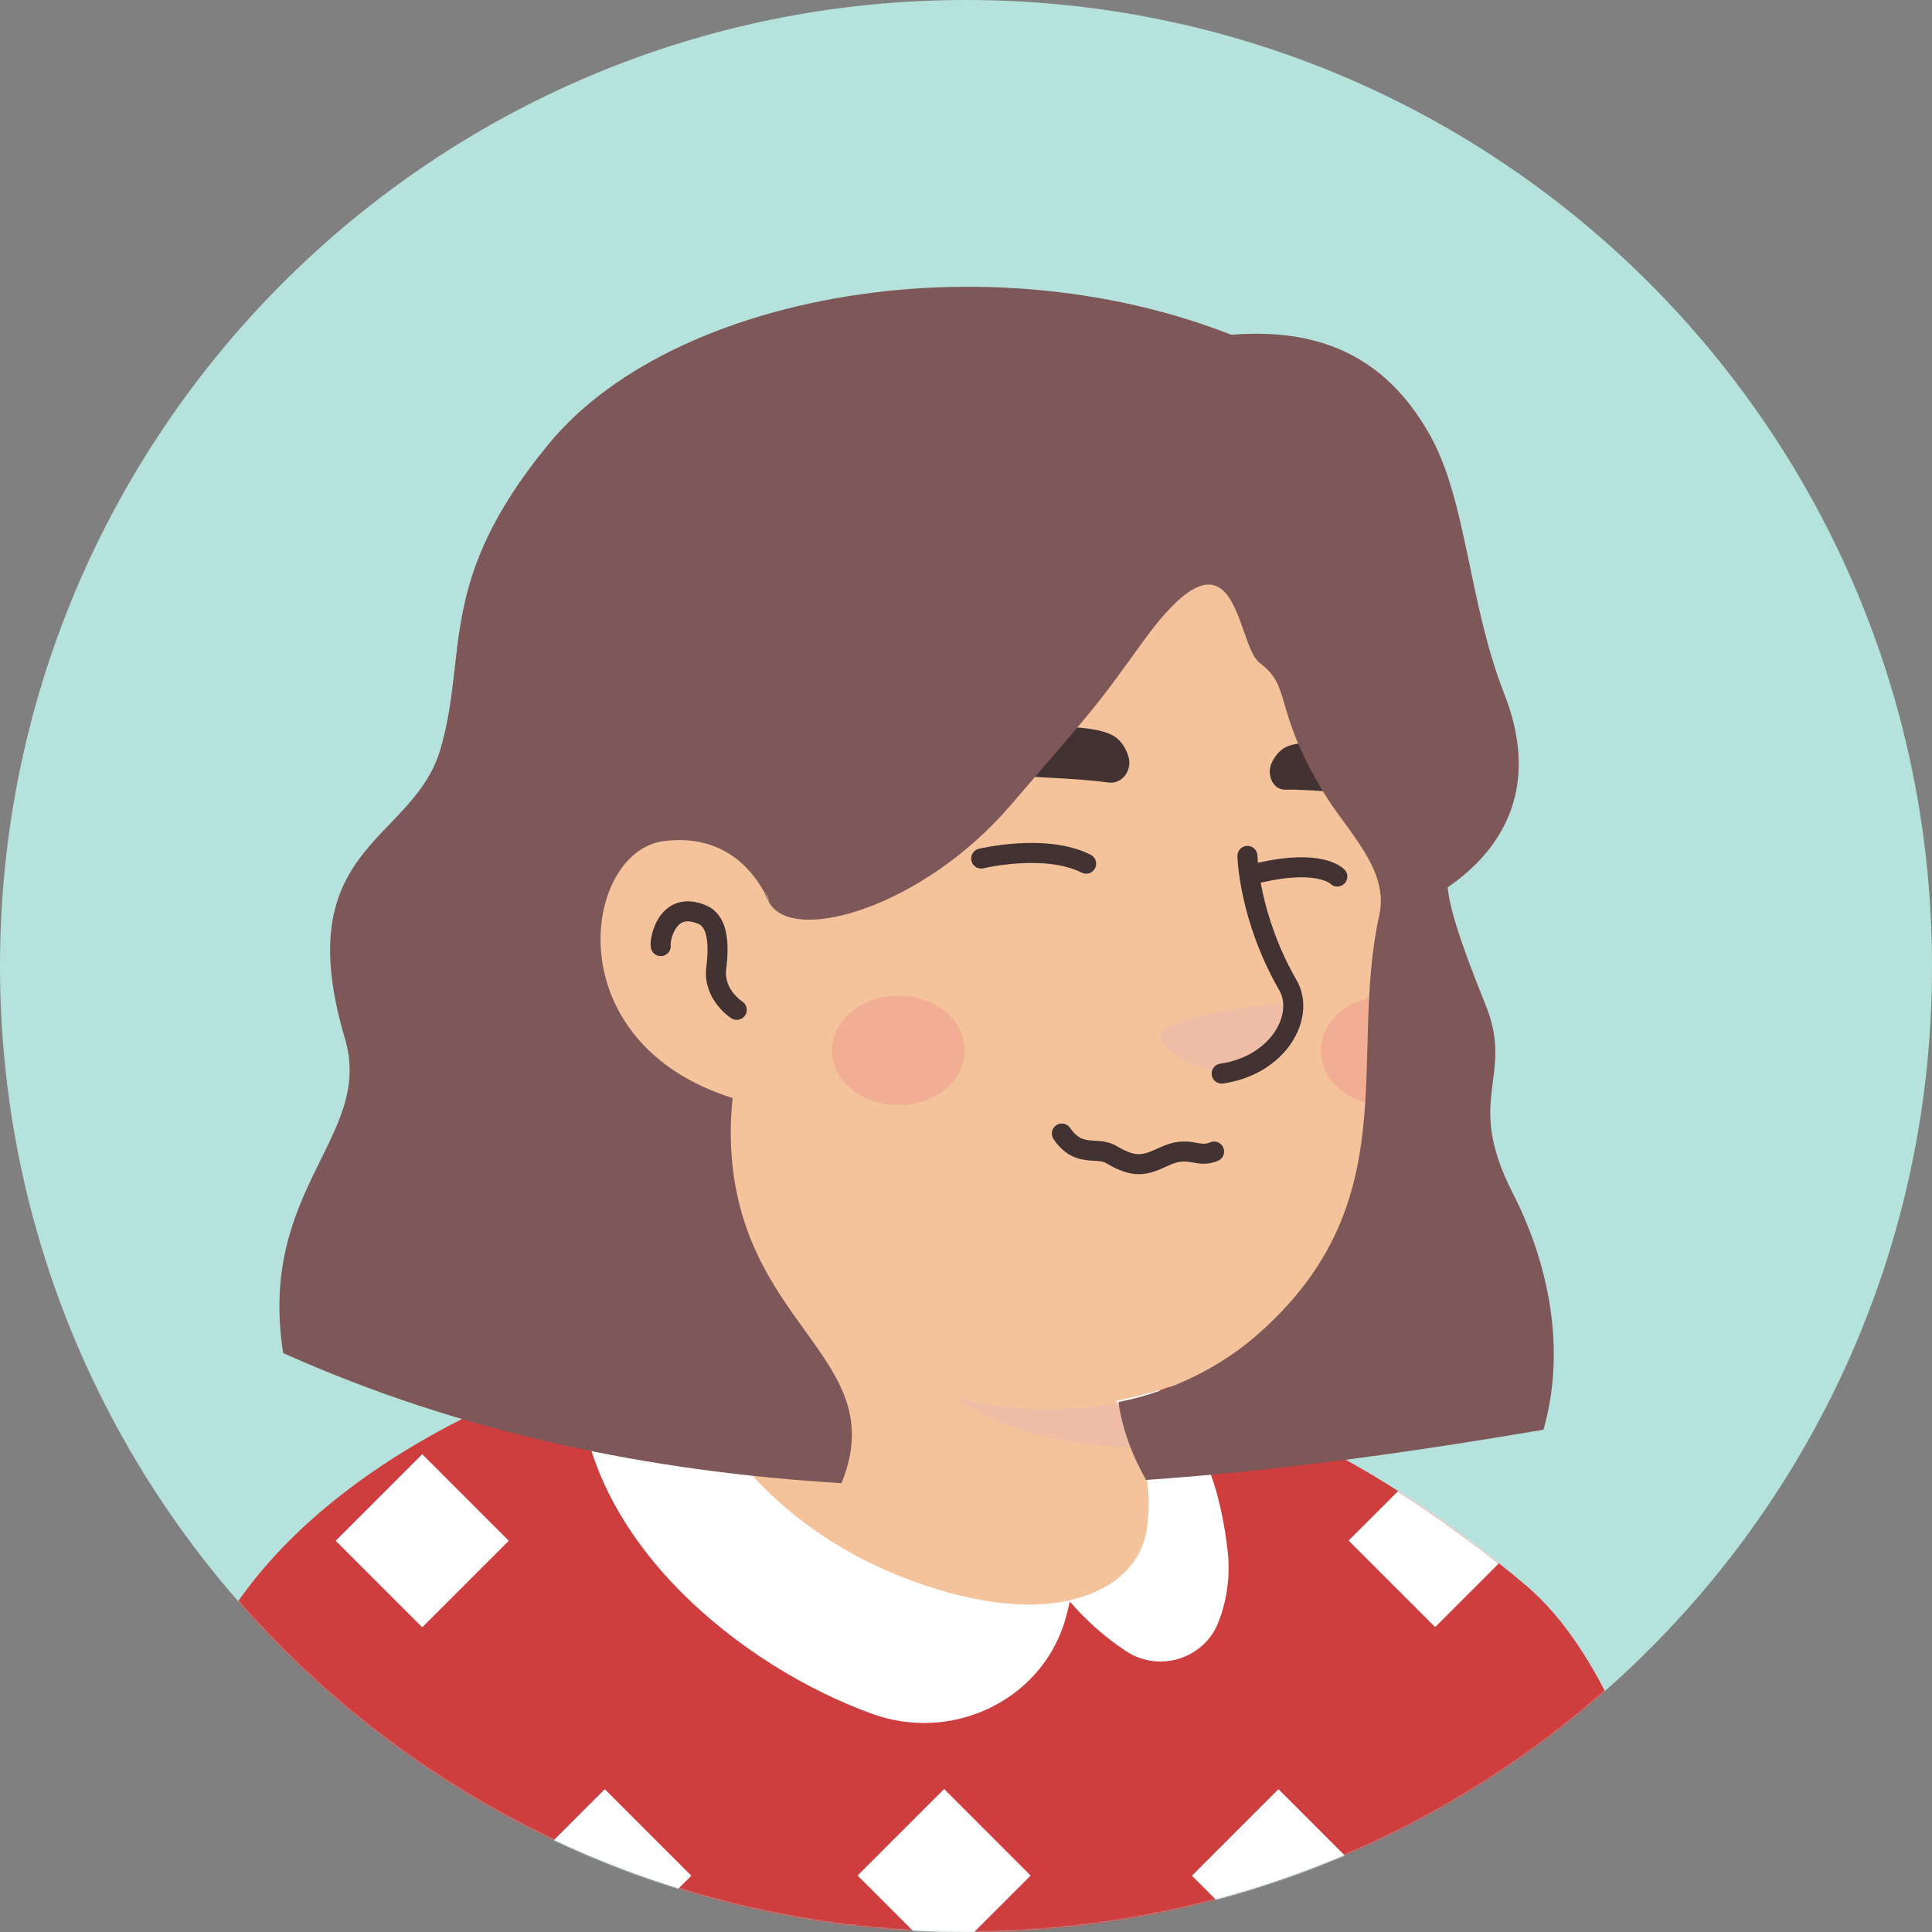 <svg width="1300" height="1300" viewBox="0 0 1300 1300" fill="none" xmlns="http://www.w3.org/2000/svg">
<rect x="0" y="0" width="1300" height="1300" fill="#808080" stroke="none"/>
<path d="M650 1300C290.71 1300 0 1008.86 0 650C0 290.71 291.141 0 650 0C1009.29 0 1300 291.141 1300 650C1300.43 1009.29 1009.29 1300 650 1300Z" fill="#B5E2DC"/>
<mask id="mask0_426_5600" style="mask-type:alpha" maskUnits="userSpaceOnUse" x="0" y="0" width="1300" height="1300">
<path d="M650 1300C290.71 1300 0 1008.86 0 650C0 290.71 291.141 0 650 0C1009.29 0 1300 291.141 1300 650C1300.43 1009.29 1009.29 1300 650 1300Z" fill="#F7C0B5"/>
</mask>
<g mask="url(#mask0_426_5600)">
<path d="M1014 1197.33C1010.97 1199.5 1007.5 1201.67 1004.47 1203.83C1001 1206 997.965 1208.17 994.499 1209.9C991.465 1211.63 988.865 1213.37 985.832 1215.1C985.399 1215.53 984.965 1215.53 984.532 1215.97C974.565 1222.03 964.165 1227.67 953.765 1232.87C950.732 1234.6 947.265 1236.33 944.232 1237.63C944.232 1237.63 943.799 1238.07 943.365 1238.07C939.899 1239.8 936.432 1241.53 932.965 1243.27C926.032 1246.73 918.665 1249.77 911.732 1252.8C908.265 1254.53 904.365 1255.83 900.899 1257.13C897.432 1258.43 893.532 1260.17 890.065 1261.47C886.599 1262.77 882.699 1264.5 879.232 1265.8C879.232 1265.8 879.232 1265.8 878.799 1265.8C875.332 1267.1 871.432 1268.4 867.965 1269.7C860.165 1272.3 851.932 1274.9 844.132 1277.5C841.532 1278.37 838.499 1279.23 835.899 1280.1C827.665 1282.7 819.432 1284.87 811.199 1286.6C808.165 1287.47 805.132 1287.9 801.665 1288.77C793.865 1290.5 785.632 1292.23 777.832 1293.97C776.099 1294.4 774.799 1294.4 773.065 1294.83C770.465 1295.27 767.432 1295.7 764.832 1296.13C760.932 1296.57 757.465 1297.43 753.565 1297.87C751.832 1298.3 750.099 1298.3 748.365 1298.73C746.199 1299.17 743.599 1299.6 740.999 1299.6C734.065 1300.47 726.699 1301.33 719.765 1302.2C717.599 1302.63 714.999 1302.63 712.832 1303.07H712.399C709.365 1303.5 706.332 1303.5 703.299 1303.93C700.265 1304.37 697.232 1304.37 694.199 1304.37C692.465 1304.37 690.299 1304.8 688.565 1304.8C685.099 1304.8 682.065 1305.23 679.032 1305.23C674.699 1305.23 670.799 1305.67 666.465 1305.67C662.132 1305.67 658.232 1305.67 653.899 1305.67C650.865 1305.67 647.832 1305.67 644.799 1305.67C462.365 1303.07 297.699 1225.5 180.699 1102.43C180.699 1102.43 180.699 1102 180.266 1102C193.699 1075.57 243.532 1027.9 295.532 988.466C361.399 938.632 454.565 907.866 454.565 907.866C454.565 907.866 515.665 897.899 742.299 945.132C915.199 981.532 988.865 1129.3 1014 1197.33Z" fill="#F4C39B"/>
<path d="M790.397 1065.16C781.297 1109.8 722.364 1136.23 623.131 1096.36C501.364 1046.96 454.564 907.865 454.564 907.865C448.064 808.198 432.897 722.832 432.897 722.832C573.731 710.698 740.131 875.365 740.131 875.365L759.197 956.832C760.931 963.765 764.397 969.832 769.597 974.165C778.697 989.765 796.464 1036.56 790.397 1065.16Z" fill="#F4C39B"/>
<path d="M769.599 974.598C686.832 970.265 625.732 958.132 560.299 840.698C615.765 889.665 681.199 908.298 750.099 916.965L759.199 956.832C760.932 964.198 764.399 970.265 769.599 974.598Z" fill="#EFBDA5"/>
<path d="M940.767 452.432C948.567 488.832 952.467 518.299 931.234 615.365C910.001 712.432 950.734 809.499 848.467 898.332C779.567 958.132 659.101 969.399 562.901 903.965C530.401 881.865 500.501 851.099 476.234 810.799C457.167 779.165 435.067 749.265 410.367 721.965C376.134 684.699 334.968 609.732 355.334 477.132C388.267 261.332 601.901 236.632 728.001 260.466C854.101 284.299 919.534 356.232 940.767 452.432Z" fill="#F4C39B"/>
<path d="M526.065 621.865C526.065 621.865 512.632 556.865 449.365 564.665C394.765 571.599 375.699 702.465 499.632 738.865" fill="#F4C39B"/>
<path d="M495.73 679.498C495.73 679.498 480.13 669.532 481.863 652.198C484.463 631.832 481.863 619.265 472.33 615.365C448.497 605.398 443.73 633.132 444.597 636.598" stroke="#423232" stroke-width="13.479" stroke-miterlimit="10" stroke-linecap="round" stroke-linejoin="round"/>
<path d="M826.365 721.533C826.365 721.533 842.831 722.399 858.431 703.766C867.098 693.366 874.465 680.366 869.698 676.466C864.931 672.133 786.498 684.266 781.298 694.666C776.098 705.066 806.432 721.533 826.365 721.533Z" fill="#EFBDA5"/>
<path d="M839.364 575.932C839.364 575.932 840.23 617.099 866.664 663.032C878.363 683.399 860.597 716.765 822.03 722.399" stroke="#423232" stroke-width="13.479" stroke-miterlimit="10" stroke-linecap="round" stroke-linejoin="round"/>
<path opacity="0.42" d="M604.498 743.632C629.148 743.632 649.131 727.141 649.131 706.799C649.131 686.456 629.148 669.965 604.498 669.965C579.847 669.965 559.864 686.456 559.864 706.799C559.864 727.141 579.847 743.632 604.498 743.632Z" fill="#ED938A"/>
<path opacity="0.42" d="M924.298 670.832C922.998 695.098 923.431 718.932 921.698 742.765C902.631 738.432 888.765 724.132 888.765 707.232C888.765 689.032 903.931 674.298 924.298 670.832Z" fill="#ED938A"/>
<path d="M1158.24 1465.29H62.773C62.773 1465.29 69.273 1264.23 135.14 1120.79C184.973 1012.46 302.407 952.226 389.94 921.026C414.64 912.359 437.173 905.859 454.507 901.092C454.507 903.259 454.94 904.992 454.94 907.159C454.94 907.159 501.74 1046.26 623.507 1095.66C722.74 1135.96 781.673 1109.09 790.773 1064.46C796.407 1035.86 778.64 989.059 769.54 973.892C764.34 969.559 760.873 963.059 759.14 956.559L755.673 942.259C763.907 940.526 771.707 938.359 779.507 935.759C782.107 934.892 784.273 934.026 786.873 933.159C842.773 947.892 926.84 982.992 1026.07 1066.19C1138.31 1160.23 1158.24 1465.29 1158.24 1465.29Z" fill="#CE3E3E"/>
<mask id="mask1_426_5600" style="mask-type:alpha" maskUnits="userSpaceOnUse" x="62" y="901" width="1097" height="565">
<path d="M1158.24 1465.29H62.773C62.773 1465.29 69.273 1264.23 135.14 1120.79C184.973 1012.46 302.407 952.226 389.94 921.026C414.64 912.359 437.173 905.859 454.507 901.092C454.507 903.259 454.94 904.992 454.94 907.159C454.94 907.159 501.74 1046.26 623.507 1095.66C722.74 1135.96 781.673 1109.09 790.773 1064.46C796.407 1035.86 778.64 989.059 769.54 973.892C764.34 969.559 760.873 963.059 759.14 956.559L755.673 942.259C763.907 940.526 771.707 938.359 779.507 935.759C782.107 934.892 784.273 934.026 786.873 933.159C842.773 947.892 926.84 982.992 1026.07 1066.19C1138.31 1160.23 1158.24 1465.29 1158.24 1465.29Z" fill="#CE3E3E"/>
</mask>
<g mask="url(#mask1_426_5600)">
<path d="M512.418 978.396L454.2 1036.61L512.418 1094.83L570.636 1036.61L512.418 978.396Z" fill="white"/>
<path d="M740.422 978.569L682.204 1036.79L740.422 1095L798.64 1036.79L740.422 978.569Z" fill="white"/>
<path d="M284.111 978.53L225.894 1036.75L284.111 1094.97L342.329 1036.75L284.111 978.53Z" fill="white"/>
<path d="M965.68 978.395L907.462 1036.61L965.68 1094.83L1023.9 1036.61L965.68 978.395Z" fill="white"/>
<path d="M406.968 1203.91L348.75 1262.13L406.968 1320.35L465.186 1262.13L406.968 1203.91Z" fill="white"/>
<path d="M635.278 1203.78L577.061 1262L635.278 1320.21L693.496 1262L635.278 1203.78Z" fill="white"/>
<path d="M860.23 1203.91L802.012 1262.13L860.23 1320.35L918.447 1262.13L860.23 1203.91Z" fill="white"/>
</g>
<path d="M719.707 1077.89C719.707 1077.89 689.806 1100.43 696.306 1121.66C702.373 1142.89 760.44 1139.43 771.706 1121.66C782.54 1103.89 734.006 1073.99 719.707 1077.89Z" fill="#CE3E3E"/>
<path d="M719.271 1077.46C719.705 1077.89 719.705 1077.89 720.138 1078.33C720.138 1077.89 720.138 1077.46 720.138 1077.46C719.705 1077.03 719.271 1077.03 719.271 1077.46Z" fill="white"/>
<path d="M604.44 1060.13C482.674 1010.73 454.94 907.159 454.94 907.159C454.94 904.992 454.507 903.259 454.507 901.092C454.074 894.592 452.774 875.959 451.907 869.459C444.107 872.059 434.574 877.259 425.907 882.026C410.307 891.126 397.74 904.126 389.94 920.159C389.94 920.592 389.507 920.592 389.507 921.026C388.64 1034.99 500.007 1122.09 587.107 1153.29C639.974 1172.36 699.34 1145.06 716.24 1091.76C717.54 1086.99 718.84 1082.66 719.707 1077.89C719.274 1077.46 719.274 1077.46 718.84 1077.03C690.674 1083.09 652.107 1079.19 604.44 1060.13Z" fill="white"/>
<path d="M825.873 1041.93C818.506 981.693 799.006 958.293 779.939 935.326C772.139 937.926 759.139 940.959 750.906 942.693C750.906 942.693 779.073 979.093 771.706 1028.49C768.239 1051.89 750.473 1069.66 720.139 1076.59C720.139 1077.03 720.139 1077.03 719.706 1077.46C730.973 1090.46 743.539 1101.73 757.406 1110.83C779.939 1125.99 811.139 1116.03 820.239 1090.46C825.873 1075.73 828.039 1058.83 825.873 1041.93Z" fill="white"/>
<path d="M277.274 1465.29L257.774 1304.96" stroke="#544D4D" stroke-width="13.479" stroke-miterlimit="10" stroke-linecap="round" stroke-linejoin="round"/>
<path d="M1033.88 1249.93C1033.88 1249.93 1020.88 1281.56 1024.78 1313.19C1028.68 1344.83 1039.94 1391.19 1023.91 1465.29" stroke="#544D4D" stroke-width="13.479" stroke-miterlimit="10" stroke-linecap="round" stroke-linejoin="round"/>
<path d="M745.801 526.548C755.215 527.848 762.489 517.882 759.066 508.348C757.354 503.148 754.359 498.382 749.652 495.348C735.103 486.248 680.757 485.382 652.087 506.182C626.84 525.248 703.009 520.482 745.801 526.548Z" fill="#423232"/>
<path d="M864.334 531.316C856.631 531.316 851.924 521.349 855.776 513.116C857.915 508.782 860.911 504.882 865.19 502.716C878.455 496.216 913.972 500.116 929.805 522.216C943.926 541.716 899.851 530.882 864.334 531.316Z" fill="#423232"/>
<path d="M730.821 581.149C703.434 567.282 660.215 577.682 660.215 577.682" stroke="#423232" stroke-width="13.479" stroke-miterlimit="10" stroke-linecap="round" stroke-linejoin="round"/>
<path d="M899.853 589.815C899.853 589.815 888.727 577.682 847.647 587.215" stroke="#423232" stroke-width="13.479" stroke-miterlimit="10" stroke-linecap="round" stroke-linejoin="round"/>
<path d="M816.926 774.866C805.693 779.808 800.302 769.923 782.78 778.46C770.2 784.301 763.46 786.098 748.185 777.112C738.3 770.822 726.17 779.808 714.488 762.735" stroke="#423232" stroke-width="13.479" stroke-miterlimit="10" stroke-linecap="round" stroke-linejoin="round"/>
<path d="M1017.76 802.553C984.83 737.986 1019.5 725.42 999.564 676.02C970.097 603.22 972.264 592.82 975.73 576.353C1001.73 453.72 1018.63 321.12 866.964 242.687C696.23 154.287 457.464 190.253 368.631 299.453C293.231 391.32 315.331 439.42 296.264 504.42C277.631 567.253 193.564 568.986 232.131 698.986C251.631 764.853 173.197 799.52 190.531 910.453C311.431 964.62 437.53 990.186 566.23 997.986C601.33 911.753 492.997 892.253 491.697 763.553C491.697 754.886 492.131 746.653 492.997 738.853C372.964 701.153 392.464 572.886 446.631 565.953C484.331 561.186 504.264 582.42 514.23 600.186C515.097 602.786 516.397 604.953 517.697 607.553C534.164 635.72 621.264 610.153 679.764 542.12C742.597 469.32 737.83 474.953 769.464 431.187C833.164 343.653 831.43 433.786 847.464 445.92C869.997 462.82 855.697 475.386 890.797 533.453C906.397 559.453 934.997 585.02 928.064 615.786C906.83 712.42 947.564 809.92 845.297 898.753C822.33 918.686 790.264 936.02 752.564 943.386C754.297 956.386 759.497 975.453 771.197 995.82C860.03 989.753 949.297 977.186 1038.56 962.02C1052.43 913.92 1045.5 856.72 1017.76 802.553Z" fill="#7E5858"/>
<path d="M518.136 607.12C516.836 604.953 515.536 602.353 514.669 599.753C515.969 602.353 517.269 604.953 518.136 607.12Z" fill="#FEE4BF"/>
<path d="M941.065 614.053C941.065 614.053 1055.46 576.786 1012.13 466.72C988.298 406.053 986.998 337.153 962.298 292.953C928.065 231.853 873.465 213.653 792.865 230.553C654.198 259.587 879.098 226.22 892.965 326.32C906.398 426.42 941.065 614.053 941.065 614.053Z" fill="#7E5858"/>
</g>
</svg>
